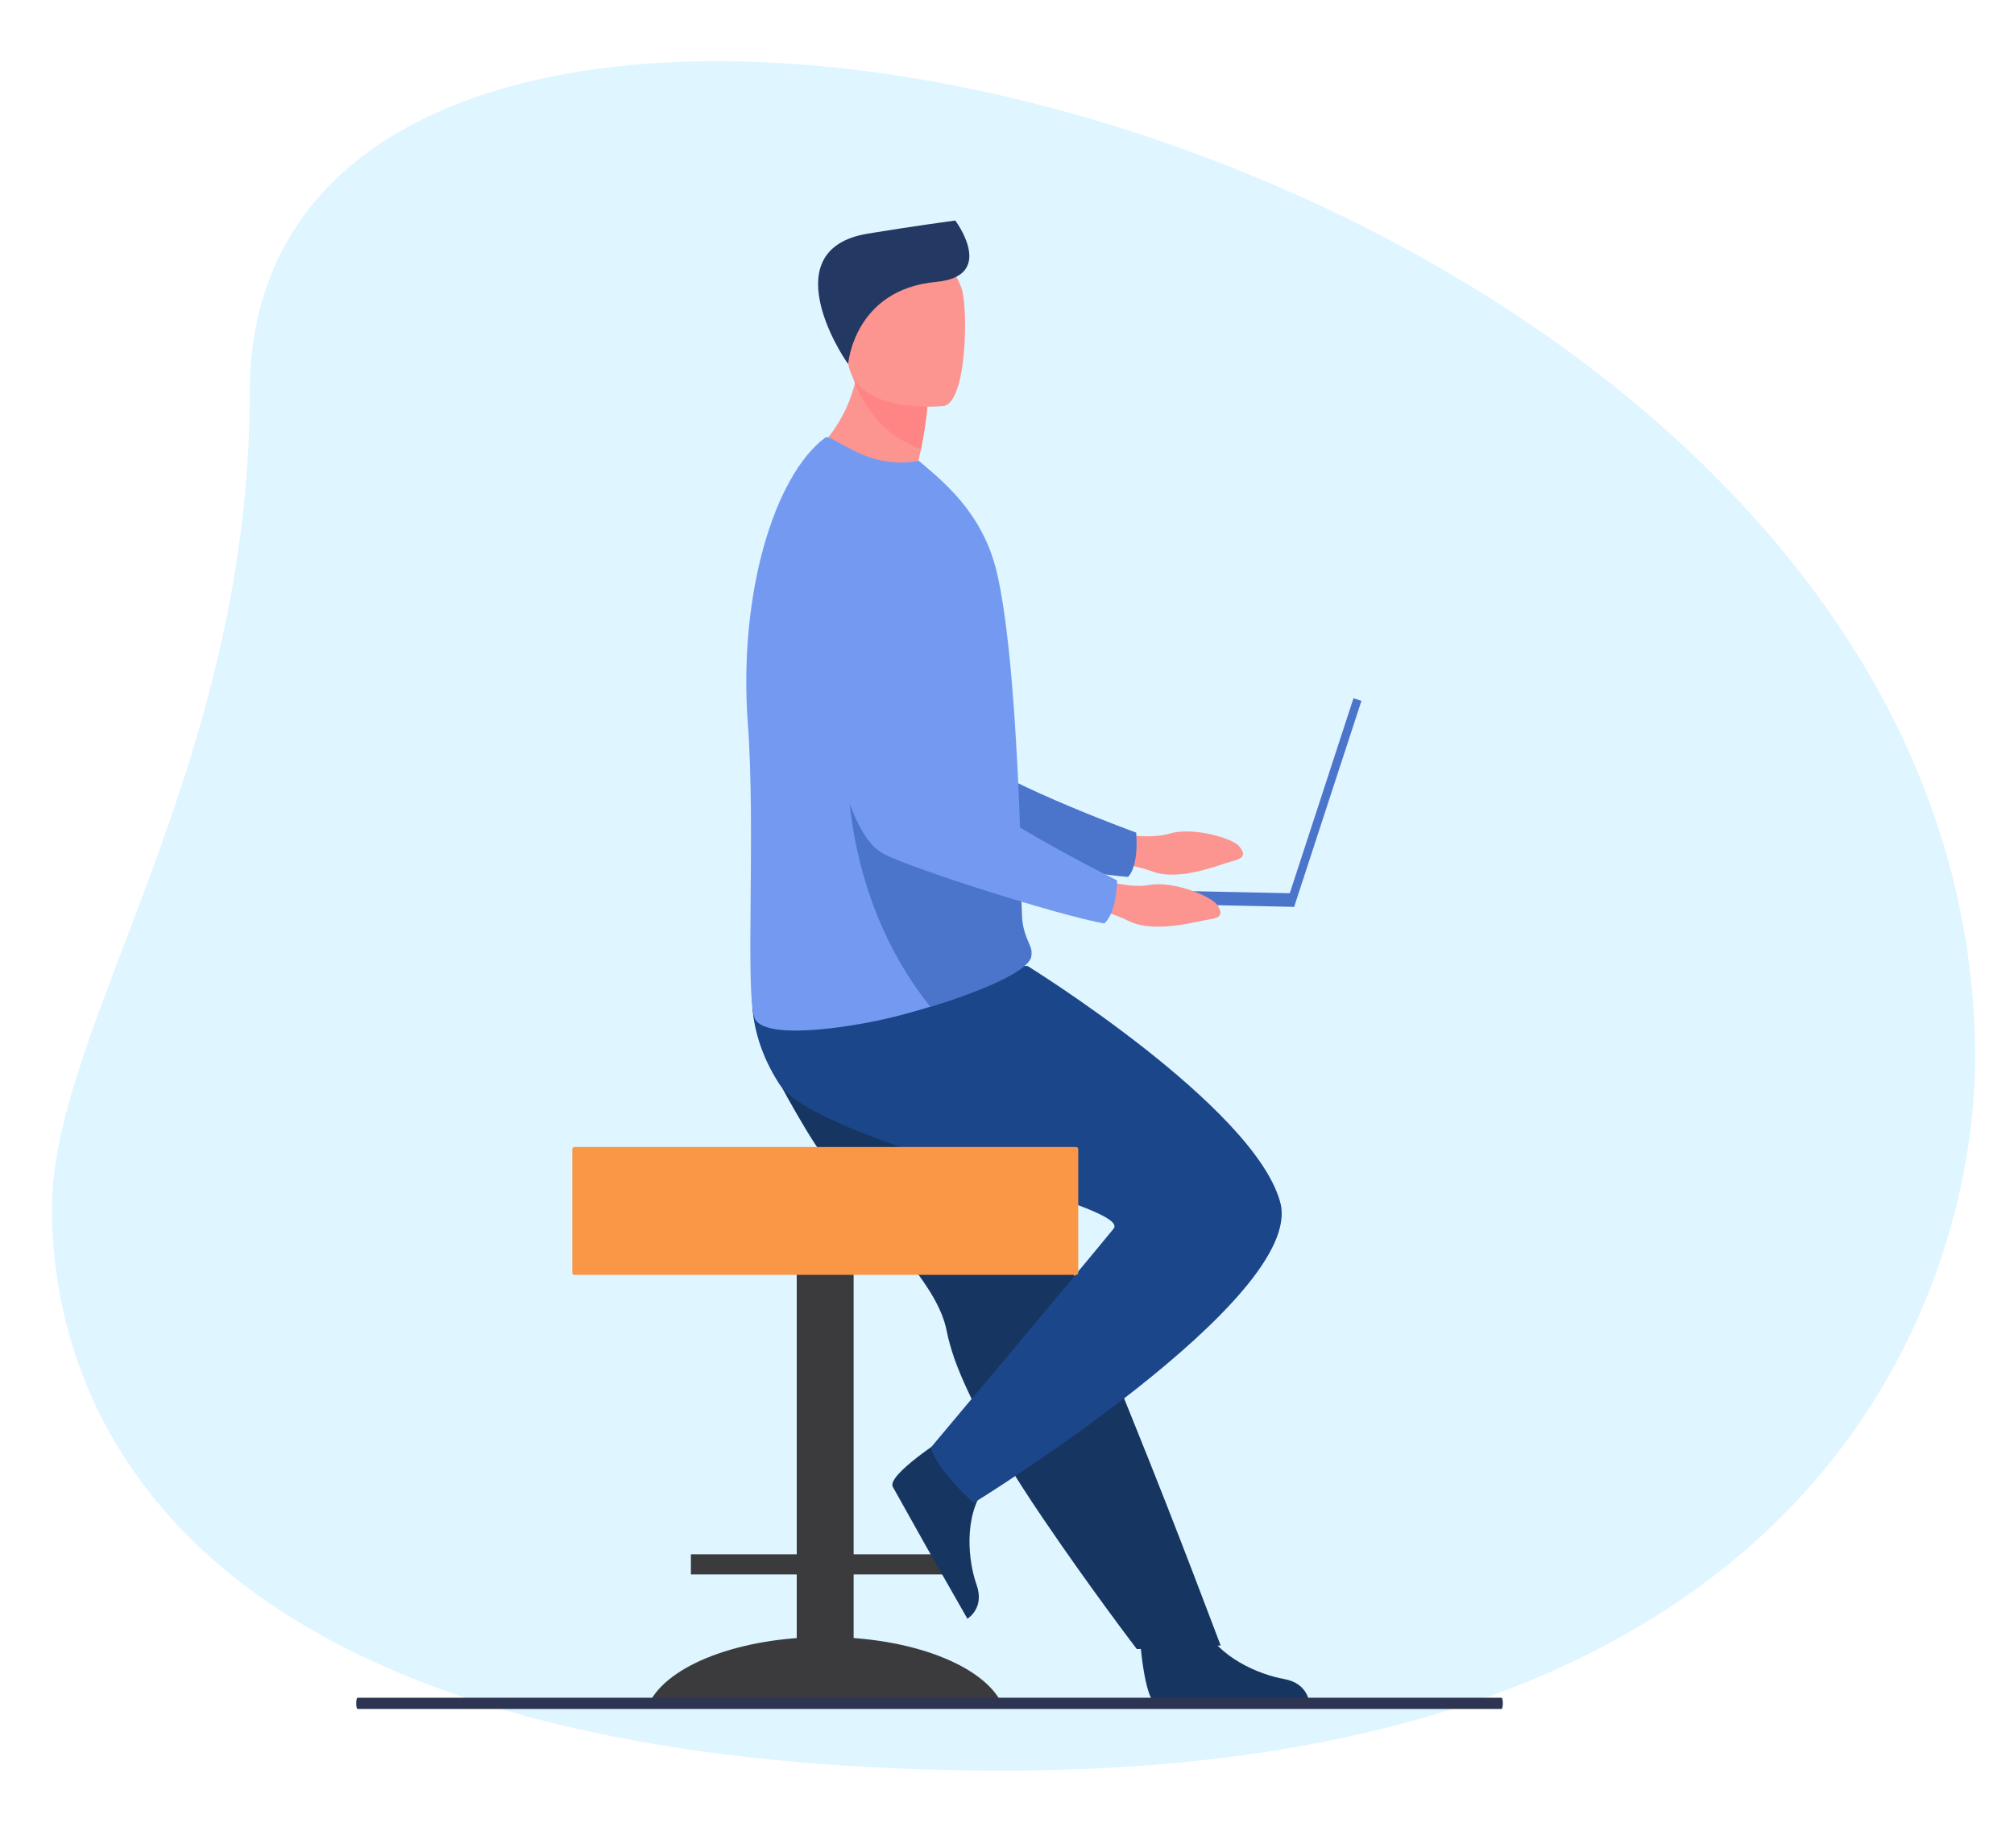 <svg width="85" height="78" viewBox="0 0 85 78" fill="none" xmlns="http://www.w3.org/2000/svg">
<path opacity="0.4" d="M10.541 16.558C10.541 32.443 2.194 43.352 2.194 51.002C2.194 58.658 6.661 74.727 42.386 74.727C78.116 74.727 83.358 53.103 83.358 44.684C83.358 5.27 10.541 -11.568 10.541 16.558Z" fill="#AFE7FF"/>
<path d="M46.812 35.088C46.812 35.088 48.365 35.483 49.354 35.184C50.343 34.886 52.038 35.377 52.311 35.728C52.585 36.088 52.488 36.229 51.993 36.352C51.508 36.474 49.778 37.211 48.639 36.782C47.501 36.36 46.026 36.343 46.026 36.343L46.812 35.088Z" fill="#FC9490"/>
<path d="M33.404 21.689C33.404 21.689 35.143 34 38.03 35.106C39.451 35.65 45.744 36.887 47.607 37.01C47.607 37.01 48.066 36.641 47.951 35.141C47.951 35.141 41.357 32.736 40.422 31.429C39.027 29.481 41.287 23.47 39.539 21.645C37.791 19.811 34.843 19.021 33.404 21.689Z" fill="#4A75CB"/>
<path d="M33.661 70.513H35.992C36.009 70.513 36.027 70.495 36.027 70.478V49.584C36.027 49.567 36.009 49.549 35.992 49.549H33.661C33.644 49.549 33.626 49.567 33.626 49.584V70.478C33.626 70.495 33.644 70.513 33.661 70.513Z" fill="#3B3A3C"/>
<path d="M27.394 71.89C28.17 70.285 31.207 69.091 34.835 69.091C38.462 69.091 41.49 70.285 42.276 71.89H27.394Z" fill="#3B3A3C"/>
<path d="M29.177 66.45H40.484C40.493 66.45 40.502 66.441 40.502 66.432V65.616C40.502 65.607 40.493 65.599 40.484 65.599H29.177C29.168 65.599 29.159 65.607 29.159 65.616V66.432C29.159 66.441 29.168 66.45 29.177 66.45Z" fill="#3B3A3C"/>
<path d="M33.988 47.627C34.5 48.487 35.082 49.286 35.691 50.049C37.563 52.401 39.602 54.34 39.955 56.174C40.026 56.543 40.14 56.929 40.282 57.35C40.432 57.771 40.617 58.21 40.829 58.666C41.623 60.386 42.815 62.308 43.998 64.054C46.045 67.073 47.979 69.6 47.979 69.6L51.518 69.451C51.377 69.1 49.832 64.923 47.767 59.825C46.928 57.754 46.037 55.551 45.18 53.428C45.066 53.147 44.951 52.857 44.836 52.585C44.571 51.936 44.315 51.295 44.059 50.672C42.117 45.881 40.573 42.073 40.573 42.073C40.573 42.073 32.823 39.16 32.02 41.046C31.366 42.599 31.905 44.126 33.988 47.627Z" fill="#163560"/>
<path d="M48.093 68.959C48.093 68.959 48.278 71.864 48.834 71.908C48.914 71.916 51.703 71.916 51.703 71.916L55.26 71.899C55.26 71.899 55.234 71.048 54.192 70.864C53.151 70.679 51.412 69.96 50.776 68.591C50.123 67.143 48.093 68.959 48.093 68.959Z" fill="#163560"/>
<path d="M39.902 60.667C39.902 60.667 37.439 62.238 37.677 62.747C37.713 62.817 39.072 65.239 39.072 65.239L40.829 68.319C40.829 68.319 41.57 67.88 41.217 66.889C40.864 65.897 40.661 64.028 41.552 62.817C42.488 61.545 39.902 60.667 39.902 60.667Z" fill="#163560"/>
<path d="M43.362 40.766C43.362 40.766 52.948 46.697 54.034 50.752C55.12 54.797 41.093 63.431 41.093 63.431C41.093 63.431 39.558 62.08 39.284 61.097C39.284 61.097 45.622 53.551 46.999 51.857C47.846 50.822 34.517 48.259 32.884 45.741C31.26 43.222 31.843 41.108 31.843 41.108L43.362 40.766Z" fill="#1C468A"/>
<path d="M24.243 53.805H45.418C45.462 53.805 45.507 53.77 45.507 53.717V48.496C45.507 48.452 45.471 48.409 45.418 48.409H24.243C24.198 48.409 24.154 48.444 24.154 48.496V53.726C24.154 53.77 24.19 53.805 24.243 53.805Z" fill="#F99746"/>
<path d="M38.736 19.574C39.689 20.162 40.219 20.908 40.219 20.908C37.889 21.504 34.031 19.363 34.031 19.363C34.031 19.363 35.532 18.363 36.088 16.16C36.114 16.046 36.141 15.932 36.167 15.818C36.238 15.45 36.282 15.046 36.291 14.616L37.359 15.572L39.142 17.161C39.142 17.161 39.098 17.819 38.877 18.951C38.824 19.135 38.78 19.355 38.736 19.574Z" fill="#FC9490"/>
<path d="M31.56 30.507C31.896 34.965 31.454 41.757 31.834 42.933C32.161 43.951 35.886 43.345 37.368 43.003C37.916 42.88 38.587 42.696 39.275 42.485C41.191 41.897 43.282 41.055 43.512 40.423C43.521 40.397 43.53 40.37 43.53 40.353C43.547 40.265 43.547 40.177 43.53 40.09C43.459 39.774 43.168 39.423 43.133 38.633C43.097 37.747 43.097 36.711 43.071 35.597C43.071 35.474 43.071 35.334 43.053 35.211V35.167C43.053 35.141 43.053 35.123 43.053 35.097C43.018 33.851 42.956 32.543 42.877 31.244C42.832 30.428 42.771 29.621 42.709 28.849C42.541 26.848 42.312 25.076 42.02 23.953C41.535 22.119 40.458 20.925 39.478 20.048L38.772 19.442C37.978 19.618 37.051 19.503 36.203 19.1C35.285 18.67 34.976 18.363 34.818 18.477C32.681 20.091 31.163 25.058 31.56 30.507Z" fill="#739AF0"/>
<path d="M39.266 42.494C41.181 41.906 43.273 41.064 43.503 40.432C43.512 40.406 43.521 40.379 43.521 40.362C43.521 40.274 43.521 40.186 43.521 40.099C43.45 39.783 43.159 39.432 43.123 38.642C43.088 37.755 43.088 36.72 43.062 35.606C43.062 35.483 43.062 35.342 43.044 35.219V35.176C43.044 35.149 43.044 35.132 43.044 35.105L35.788 31.832C35.788 31.832 35.373 37.633 39.266 42.494Z" fill="#4A75CB"/>
<path d="M39.134 17.152C39.134 17.152 39.09 17.81 38.869 18.942C37.13 18.38 36.344 16.827 36.08 16.16C36.009 15.976 35.974 15.862 35.974 15.862C35.974 15.862 36.044 15.844 36.159 15.827C36.406 15.774 36.865 15.678 37.359 15.572L39.134 17.152Z" fill="#FF8585"/>
<path d="M39.831 17.134C39.831 17.134 36.008 17.564 35.779 15.195C35.55 12.826 34.896 11.29 37.324 10.913C39.751 10.536 40.316 11.396 40.581 12.168C40.863 12.94 40.819 16.959 39.831 17.134Z" fill="#FC9490"/>
<path d="M35.797 15.362C35.797 15.362 36.035 12.22 39.513 11.896C41.896 11.676 40.563 9.64 40.316 9.307C40.316 9.307 38.489 9.553 36.626 9.86C32.698 10.509 35.417 14.87 35.797 15.362Z" fill="#233862"/>
<path d="M54.282 38.167L54.618 38.276L57.459 29.579L57.123 29.471L54.282 38.167Z" fill="#4A75CB"/>
<path d="M44.958 38.07L54.612 38.275L54.625 37.705L44.97 37.5L44.958 38.07Z" fill="#4A75CB"/>
<path d="M46.01 36.975C46.01 36.975 47.51 37.536 48.517 37.352C49.532 37.168 51.165 37.835 51.394 38.221C51.624 38.607 51.509 38.739 51.015 38.809C50.52 38.879 48.72 39.414 47.634 38.87C46.548 38.326 45.083 38.151 45.083 38.151L46.01 36.975Z" fill="#FC9490"/>
<path d="M34.173 22.189C34.173 22.189 34.544 34.623 37.289 36.036C38.648 36.729 44.765 38.651 46.601 38.975C46.601 38.975 47.096 38.66 47.148 37.159C47.148 37.159 40.864 34.044 40.078 32.64C38.904 30.551 41.817 24.83 40.281 22.812C38.745 20.811 35.903 19.706 34.173 22.189Z" fill="#739AF0"/>
<path d="M63.425 71.855V71.925C63.425 72.039 63.399 72.127 63.372 72.127H15.089C15.063 72.127 15.036 72.031 15.036 71.925V71.855C15.036 71.741 15.063 71.653 15.089 71.653H63.372C63.399 71.653 63.425 71.741 63.425 71.855Z" fill="#2E3552"/>
</svg>
